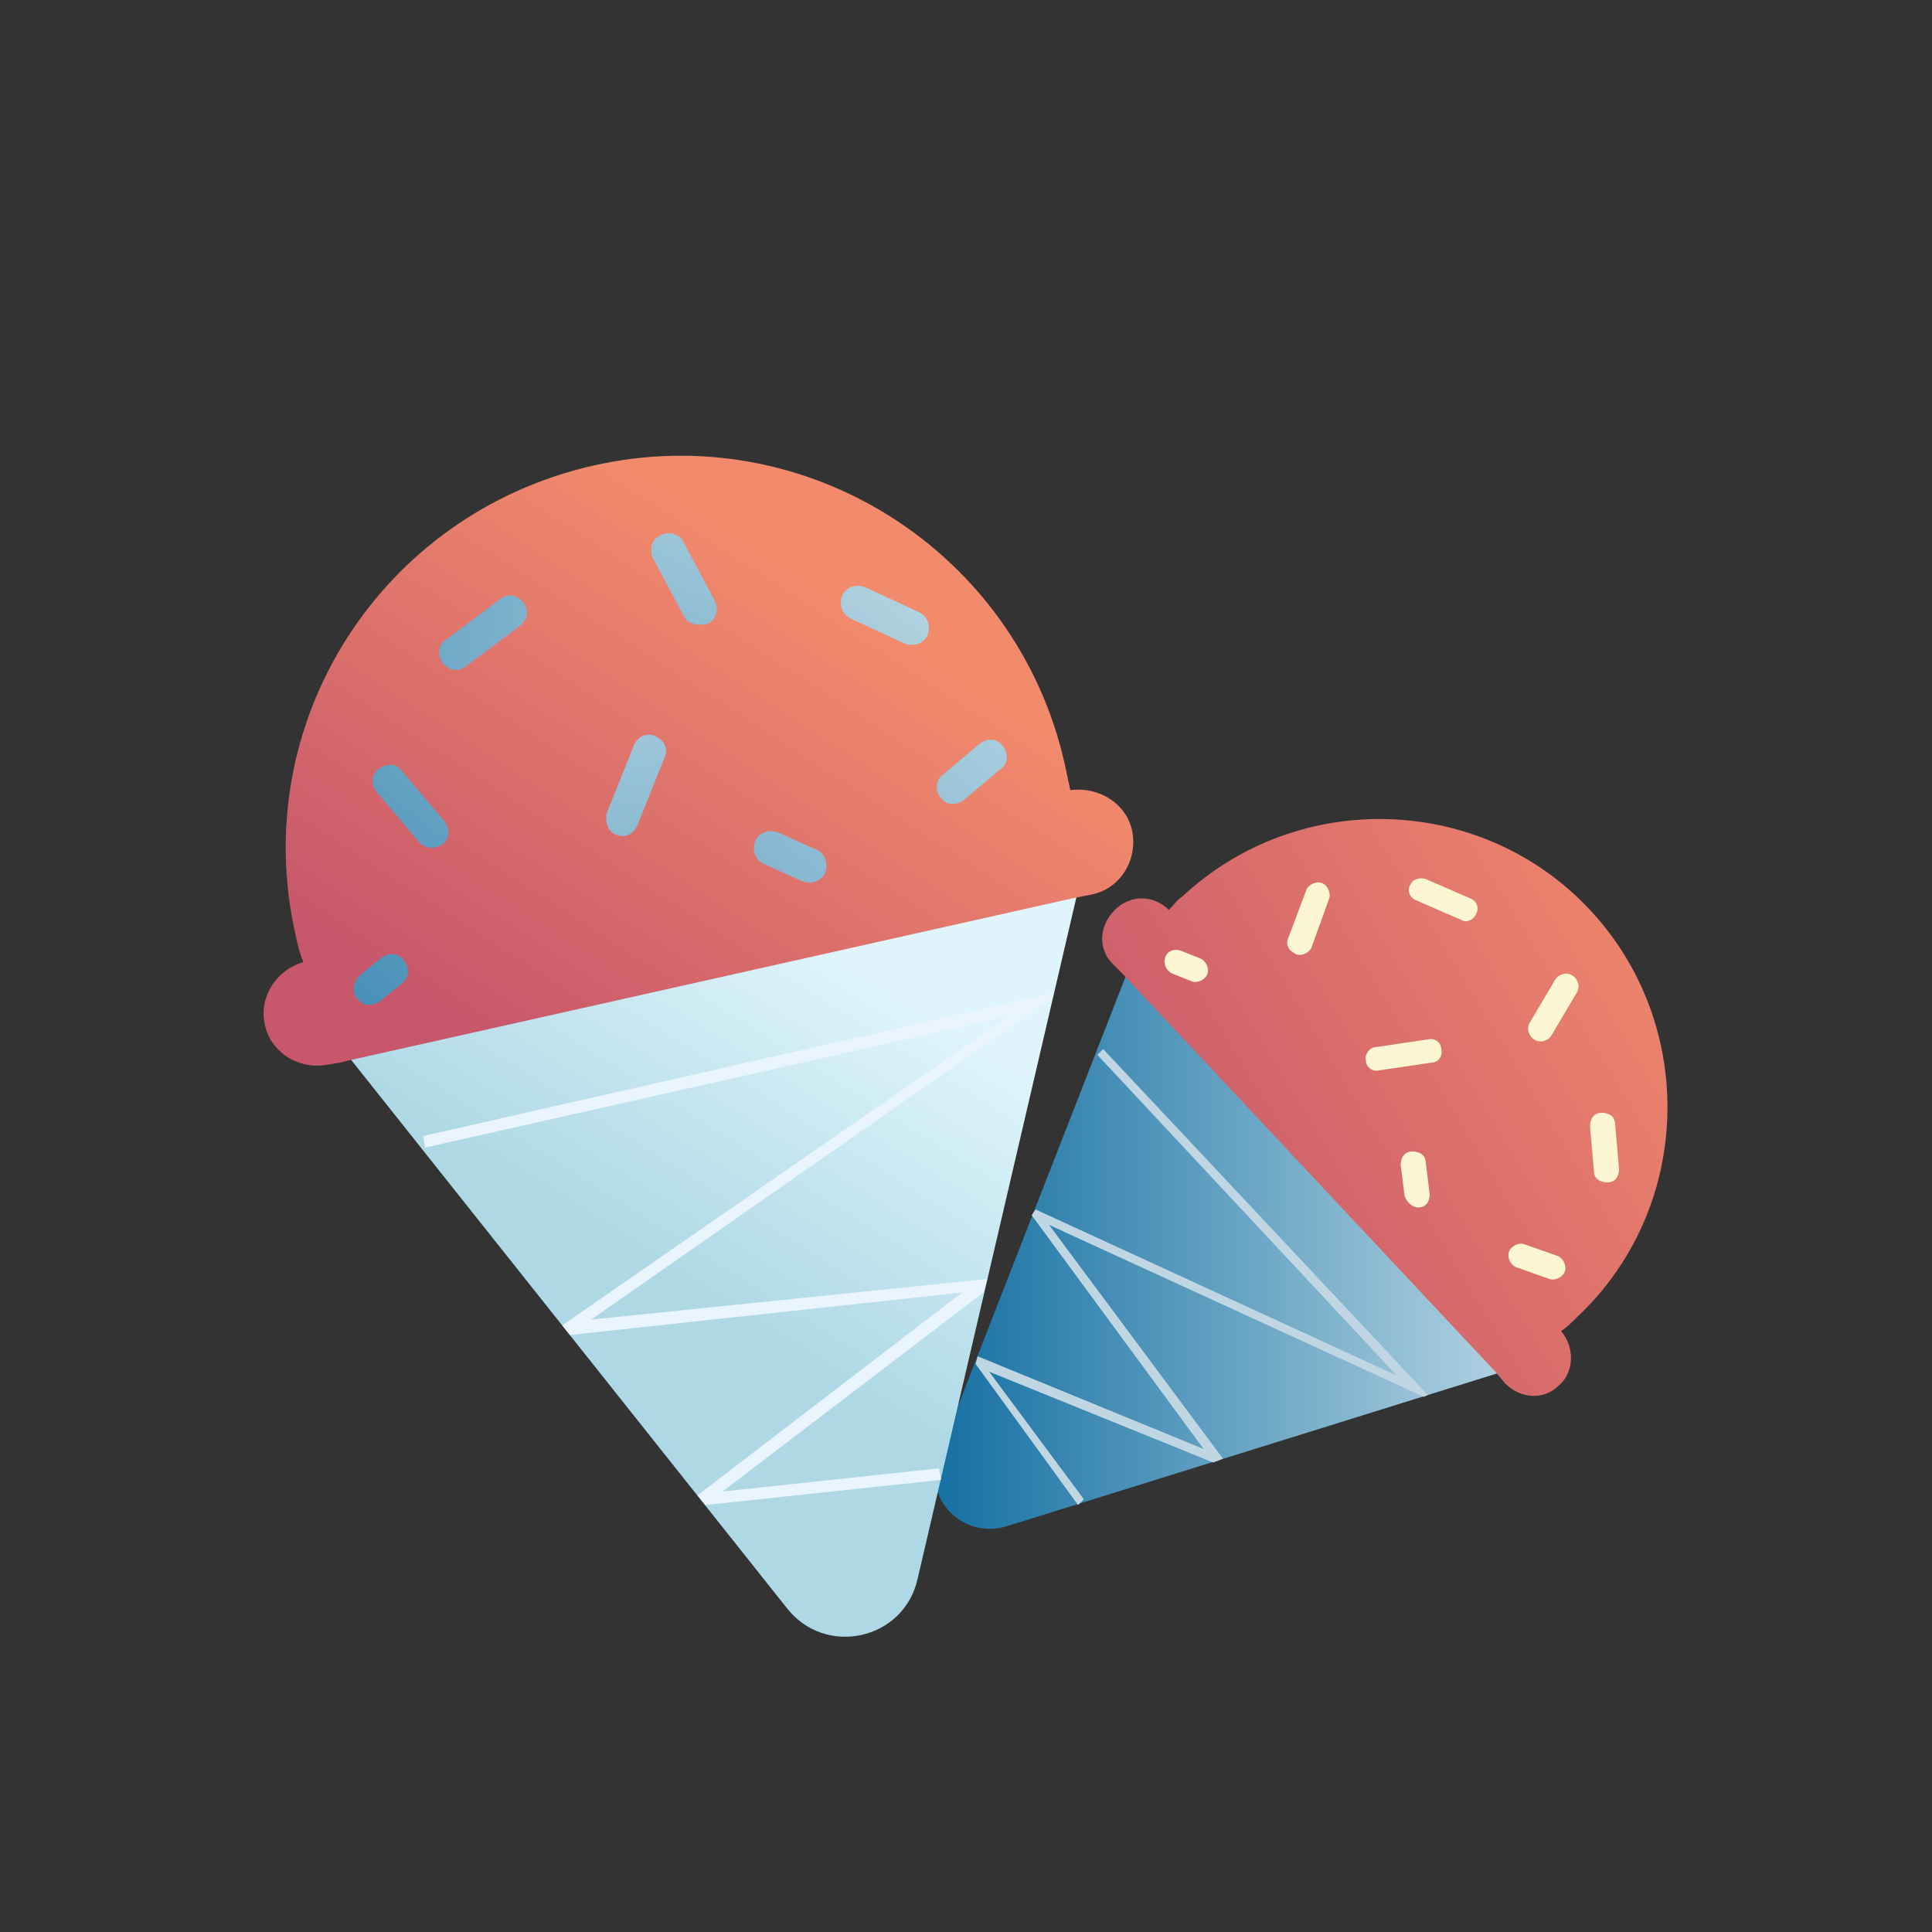 <?xml version="1.0" encoding="utf-8"?>
<!-- Generator: Adobe Illustrator 22.0.0, SVG Export Plug-In . SVG Version: 6.00 Build 0)  -->
<svg version="1.1" id="Слой_1" xmlns="http://www.w3.org/2000/svg" xmlns:xlink="http://www.w3.org/1999/xlink" x="0px" y="0px"
	 viewBox="0 0 100 100" style="enable-background:new 0 0 100 100;" xml:space="preserve">
<rect x="0" y="0" width="100" height="100" fill="#333333" stroke="none"/>
<style type="text/css">
	.st0{fill:url(#SVGID_1_);}
	.st1{fill:url(#SVGID_2_);}
	.st2{fill:#C1D6E3;}
	.st3{fill:#FCF6D2;}
	.st4{fill:url(#SVGID_3_);}
	.st5{fill:url(#SVGID_4_);}
	.st6{fill:#E9F4FC;}
	.st7{fill:url(#SVGID_5_);}
	.st8{fill:url(#SVGID_6_);}
	.st9{fill:url(#SVGID_7_);}
	.st10{fill:url(#SVGID_8_);}
	.st11{fill:url(#SVGID_9_);}
	.st12{fill:url(#SVGID_10_);}
	.st13{fill:url(#SVGID_11_);}
	.st14{fill:url(#SVGID_12_);}
</style>
<g>
	<g>
		<g>
			<g>
				<linearGradient id="SVGID_1_" gradientUnits="userSpaceOnUse" x1="48.461" y1="63.792" x2="79.612" y2="63.792">
					<stop  offset="0" style="stop-color:#1570A3"/>
					<stop  offset="1" style="stop-color:#B9D7E4"/>
				</linearGradient>
				<path class="st0" d="M59.1,48.4l20.6,22L52.1,79c-2.3,0.7-4.4-1.5-3.5-3.7L59.1,48.4z"/>
				<linearGradient id="SVGID_2_" gradientUnits="userSpaceOnUse" x1="89.133" y1="47.208" x2="59.814" y2="65.002">
					<stop  offset="0" style="stop-color:#F28B6C"/>
					<stop  offset="1" style="stop-color:#C7586B"/>
				</linearGradient>
				<path class="st1" d="M58.1,50.4L77.4,71l0.5,0.6c0.8,0.8,2,0.9,2.8,0.1c0.8-0.7,0.8-2,0.1-2.8c0.3-0.2,0.5-0.4,0.8-0.7
					c6-5.6,6.3-15.1,0.7-21.1s-15.1-6.3-21.1-0.7c-0.3,0.2-0.5,0.5-0.7,0.7c-0.8-0.8-2-0.8-2.8,0c-0.8,0.8-0.9,2-0.1,2.8l0.3,0.3
					L58.1,50.4z"/>
			</g>
			<polygon class="st2" points="73.9,72.2 57.1,54.3 56.8,54.6 72.3,71.2 53.6,62.6 53.4,62.9 62.3,75 50.6,70.2 50.5,70.6 
				55.8,77.9 55.9,77.8 56.1,77.6 51.2,71 62.8,75.7 63.3,75.5 54.3,63.4 73.7,72.3 			"/>
		</g>
		<path class="st3" d="M79.2,52.9l1.3-2.2c0.2-0.3,0.6-0.4,0.9-0.2l0,0c0.3,0.2,0.4,0.6,0.2,0.9l-1.3,2.2c-0.2,0.3-0.6,0.4-0.9,0.2
			l0,0C79.1,53.6,79,53.2,79.2,52.9z"/>
		<path class="st3" d="M66.7,48.5l0.9-2.4c0.1-0.3,0.5-0.5,0.8-0.4l0,0c0.3,0.1,0.5,0.5,0.4,0.8L67.9,49c-0.1,0.3-0.5,0.5-0.8,0.4
			l0,0C66.7,49.2,66.5,48.9,66.7,48.5z"/>
		<path class="st3" d="M61.1,49.2l1,0.4c0.3,0.1,0.5,0.5,0.4,0.8l0,0c-0.1,0.3-0.5,0.5-0.8,0.4l-1-0.4c-0.3-0.1-0.5-0.5-0.4-0.8v0
			C60.4,49.2,60.8,49.1,61.1,49.2z"/>
		<path class="st3" d="M78.9,64.4l1.7,0.6c0.3,0.1,0.5,0.5,0.4,0.8l0,0c-0.1,0.3-0.5,0.5-0.8,0.4l-1.7-0.6c-0.3-0.1-0.5-0.5-0.4-0.8
			l0,0C78.2,64.5,78.6,64.3,78.9,64.4z"/>
		<path class="st3" d="M73.8,45.5l2.3,1c0.3,0.1,0.5,0.5,0.3,0.8l0,0c-0.1,0.3-0.5,0.5-0.8,0.3l-2.3-1c-0.3-0.1-0.5-0.5-0.3-0.8l0,0
			C73.1,45.5,73.5,45.4,73.8,45.5z"/>
		<path class="st3" d="M71.2,54.2l2.7-0.4c0.4-0.1,0.7,0.2,0.7,0.5l0,0c0.1,0.4-0.2,0.7-0.5,0.7l-2.7,0.4c-0.4,0.1-0.7-0.2-0.7-0.5
			l0,0C70.6,54.6,70.9,54.2,71.2,54.2z"/>
		<path class="st3" d="M82.5,60.6l-0.2-2.3c0-0.4,0.2-0.7,0.6-0.7l0,0c0.4,0,0.7,0.2,0.7,0.6l0.2,2.3c0,0.4-0.2,0.7-0.6,0.7l0,0
			C82.8,61.2,82.5,61,82.5,60.6z"/>
		<path class="st3" d="M72.7,61.9l-0.2-1.6c0-0.4,0.2-0.7,0.6-0.7l0,0c0.4,0,0.7,0.2,0.7,0.6l0.2,1.6c0,0.4-0.2,0.7-0.6,0.7l0,0
			C73.1,62.5,72.8,62.2,72.7,61.9z"/>
	</g>
	<g>
		<g>
			<g>
				
					<linearGradient id="SVGID_3_" gradientUnits="userSpaceOnUse" x1="29.142" y1="-27.233" x2="15.392" y2="-13.484" gradientTransform="matrix(0.976 -0.22 0.22 0.976 20.987 82.023)">
					<stop  offset="0" style="stop-color:#DFF5FB"/>
					<stop  offset="0.25" style="stop-color:#D3EEF6"/>
					<stop  offset="0.463" style="stop-color:#C8E8F1"/>
					<stop  offset="1" style="stop-color:#AED8E6"/>
				</linearGradient>
				<path class="st4" d="M16.3,52.5l40.1-9l-8.9,38.2c-0.7,3.2-4.8,4.1-6.8,1.5L16.3,52.5z"/>
				
					<linearGradient id="SVGID_4_" gradientUnits="userSpaceOnUse" x1="60.479" y1="81.151" x2="48.751" y2="107.437" gradientTransform="matrix(0.988 0.155 -0.155 0.988 -3.896 -58.61)">
					<stop  offset="0" style="stop-color:#F28B6C"/>
					<stop  offset="1" style="stop-color:#C7586B"/>
				</linearGradient>
				<path class="st5" d="M18,54.9l37.5-8.4l1-0.2c1.5-0.3,2.4-1.8,2.1-3.3c-0.3-1.4-1.7-2.3-3.2-2.1c-0.1-0.5-0.2-0.9-0.3-1.4
					c-2.5-11-13.4-17.9-24.4-15.4S12.8,37.4,15.3,48.4c0.1,0.5,0.2,0.9,0.4,1.4c-1.4,0.4-2.3,1.8-2,3.2c0.3,1.5,1.8,2.4,3.3,2.1
					l0.6-0.1L18,54.9z"/>
			</g>
			<polygon class="st6" points="54.5,51.4 21.9,58.8 22,59.4 52.2,52.6 29.1,68.6 29.5,69.1 49.8,66.9 36.1,77.4 36.5,77.9 
				48.7,76.6 48.7,76.5 48.6,76 37.4,77.2 50.9,66.9 51.1,66.2 30.6,68.3 54.4,51.7 			"/>
		</g>
		
			<linearGradient id="SVGID_5_" gradientUnits="userSpaceOnUse" x1="-6.863" y1="-108.761" x2="33.579" y2="-140.995" gradientTransform="matrix(0.895 -0.446 0.446 0.895 72.766 161.09)">
			<stop  offset="0" style="stop-color:#1570A3"/>
			<stop  offset="1" style="stop-color:#B9D7E4"/>
		</linearGradient>
		<path class="st7" d="M35.4,31.9l-1.6-3c-0.2-0.4-0.1-1,0.4-1.2l0,0c0.4-0.2,1-0.1,1.2,0.4l1.6,3c0.2,0.4,0.1,1-0.4,1.2l0,0
			C36.1,32.4,35.6,32.3,35.4,31.9z"/>
		
			<linearGradient id="SVGID_6_" gradientUnits="userSpaceOnUse" x1="-9.772" y1="-24.263" x2="30.792" y2="-56.593" gradientTransform="matrix(0.976 -0.22 0.22 0.976 20.987 82.023)">
			<stop  offset="0" style="stop-color:#1570A3"/>
			<stop  offset="1" style="stop-color:#B9D7E4"/>
		</linearGradient>
		<path class="st8" d="M21.7,43.6l-2.2-2.6c-0.3-0.4-0.3-0.9,0.1-1.2l0,0c0.4-0.3,0.9-0.3,1.2,0.1l2.2,2.6c0.3,0.4,0.3,0.9-0.1,1.2
			l0,0C22.5,44,22,43.9,21.7,43.6z"/>
		
			<linearGradient id="SVGID_7_" gradientUnits="userSpaceOnUse" x1="-8.424" y1="-19.576" x2="32.205" y2="-51.958" gradientTransform="matrix(0.976 -0.22 0.22 0.976 20.987 82.023)">
			<stop  offset="0" style="stop-color:#1570A3"/>
			<stop  offset="1" style="stop-color:#B9D7E4"/>
		</linearGradient>
		<path class="st9" d="M18.6,50.5l1.1-0.9c0.4-0.3,0.9-0.3,1.2,0.1l0,0c0.3,0.4,0.3,0.9-0.1,1.2l-1.1,0.9c-0.4,0.3-0.9,0.3-1.2-0.1
			l0,0C18.2,51.4,18.3,50.8,18.6,50.5z"/>
		
			<linearGradient id="SVGID_8_" gradientUnits="userSpaceOnUse" x1="3.097" y1="-6.85" x2="43.779" y2="-39.276" gradientTransform="matrix(0.976 -0.22 0.22 0.976 20.987 82.023)">
			<stop  offset="0" style="stop-color:#1570A3"/>
			<stop  offset="1" style="stop-color:#B9D7E4"/>
		</linearGradient>
		<path class="st10" d="M48.8,40.1l1.9-1.6c0.4-0.3,0.9-0.3,1.2,0.1v0c0.3,0.4,0.3,0.9-0.1,1.2l-1.9,1.6c-0.4,0.3-0.9,0.3-1.2-0.1
			l0,0C48.4,41,48.4,40.4,48.8,40.1z"/>
		
			<linearGradient id="SVGID_9_" gradientUnits="userSpaceOnUse" x1="175.681" y1="237.826" x2="216.165" y2="205.559" gradientTransform="matrix(0.739 0.674 -0.674 0.739 24.504 -263.424)">
			<stop  offset="0" style="stop-color:#1570A3"/>
			<stop  offset="1" style="stop-color:#B9D7E4"/>
		</linearGradient>
		<path class="st11" d="M23.1,33.1l2.8-2.1c0.4-0.3,0.9-0.2,1.2,0.2l0,0c0.3,0.4,0.2,0.9-0.2,1.2l-2.8,2.1c-0.4,0.3-0.9,0.2-1.2-0.2
			h0C22.6,33.9,22.7,33.3,23.1,33.1z"/>
		
			<linearGradient id="SVGID_10_" gradientUnits="userSpaceOnUse" x1="17.524" y1="-247.88" x2="58.168" y2="-280.275" gradientTransform="matrix(0.656 -0.755 0.755 0.656 206.922 256.938)">
			<stop  offset="0" style="stop-color:#1570A3"/>
			<stop  offset="1" style="stop-color:#B9D7E4"/>
		</linearGradient>
		<path class="st12" d="M31.4,42.1l1.4-3.5c0.2-0.5,0.7-0.7,1.1-0.5h0c0.5,0.2,0.7,0.7,0.5,1.1l-1.4,3.5c-0.2,0.5-0.7,0.7-1.1,0.5
			l0,0C31.5,43.1,31.3,42.6,31.4,42.1z"/>
		
			<linearGradient id="SVGID_11_" gradientUnits="userSpaceOnUse" x1="-2.101" y1="-13.768" x2="38.411" y2="-46.057" gradientTransform="matrix(0.976 -0.22 0.22 0.976 20.987 82.023)">
			<stop  offset="0" style="stop-color:#1570A3"/>
			<stop  offset="1" style="stop-color:#B9D7E4"/>
		</linearGradient>
		<path class="st13" d="M46.8,33.3L44,32c-0.4-0.2-0.6-0.7-0.4-1.2v0c0.2-0.4,0.7-0.6,1.2-0.4l2.8,1.3c0.4,0.2,0.6,0.7,0.4,1.2l0,0
			C47.8,33.3,47.3,33.5,46.8,33.3z"/>
		
			<linearGradient id="SVGID_12_" gradientUnits="userSpaceOnUse" x1="-0.972" y1="-9.484" x2="39.506" y2="-41.747" gradientTransform="matrix(0.976 -0.22 0.22 0.976 20.987 82.023)">
			<stop  offset="0" style="stop-color:#1570A3"/>
			<stop  offset="1" style="stop-color:#B9D7E4"/>
		</linearGradient>
		<path class="st14" d="M41.5,45.6l-2-0.9c-0.4-0.2-0.6-0.7-0.4-1.2v0c0.2-0.4,0.7-0.6,1.2-0.4l2,0.9c0.4,0.2,0.6,0.7,0.4,1.2l0,0
			C42.5,45.6,42,45.8,41.5,45.6z"/>
	</g>
</g>
</svg>
